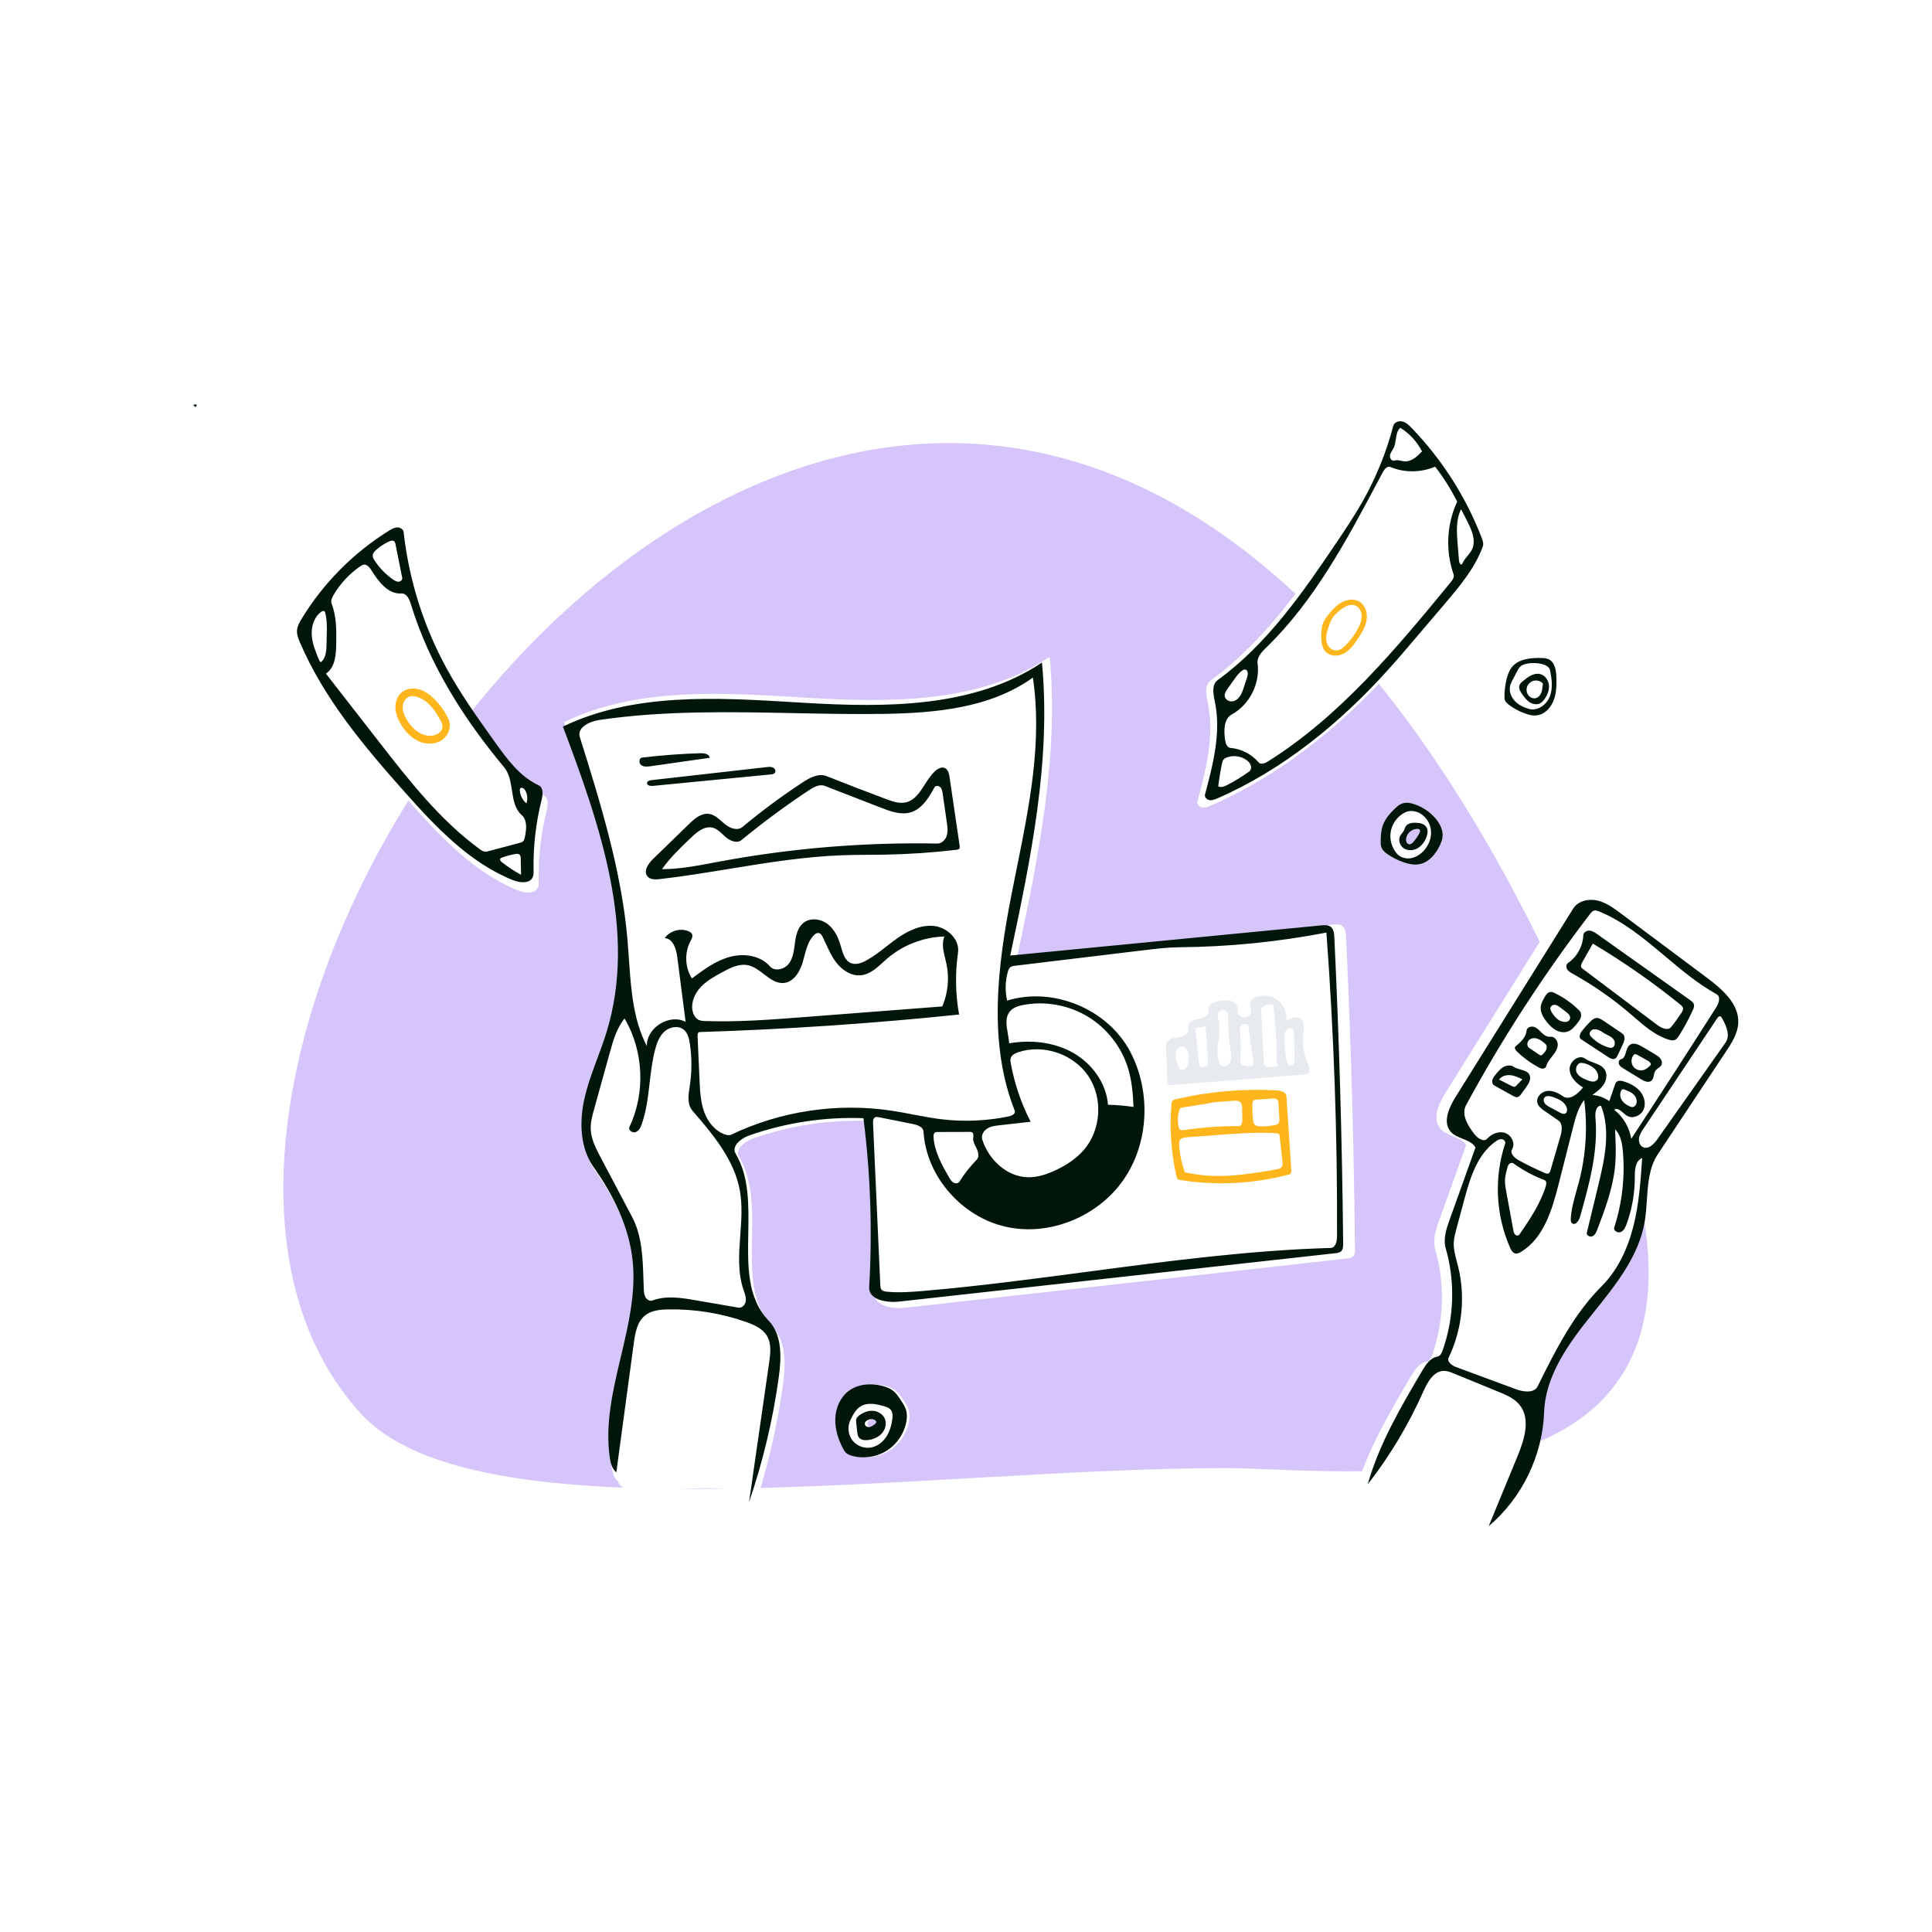<svg width="100" height="100" viewBox="0 0 100 100" fill="none" xmlns="http://www.w3.org/2000/svg">
<rect width="100" height="100" fill="white"/>
<path fill-rule="evenodd" clip-rule="evenodd" d="M18.701 73.192C24.738 79.762 48.079 75.988 63.448 75.988C70.079 75.988 92.329 79.311 83.141 56.489C53.014 -18.34 -0.424 52.373 18.701 73.192Z" fill="#D6C5FB"/>
<path fill-rule="evenodd" clip-rule="evenodd" d="M45.408 73.72C45.438 73.698 45.468 73.673 45.481 73.639C45.522 73.527 45.361 73.453 45.243 73.456C45.071 73.46 44.85 73.576 44.903 73.74C44.933 73.834 45.05 73.878 45.148 73.861C45.246 73.843 45.329 73.781 45.408 73.72H45.408ZM45.92 71.769C46.05 71.81 46.178 71.86 46.291 71.936C46.504 72.078 46.648 72.299 46.787 72.514C46.886 72.668 46.987 72.825 47.037 73.001C47.09 73.192 47.081 73.396 47.045 73.592C46.933 74.2 46.557 74.755 46.035 75.085C45.512 75.416 44.85 75.517 44.252 75.357C44.136 75.326 44.019 75.284 43.929 75.204C43.854 75.136 43.803 75.046 43.757 74.956C43.514 74.484 43.35 73.96 43.368 73.429C43.387 72.898 43.605 72.362 44.018 72.028C44.537 71.61 45.284 71.57 45.92 71.769" fill="white"/>
<path fill-rule="evenodd" clip-rule="evenodd" d="M73.359 42.904C73.075 42.9 72.808 43.139 72.779 43.423C72.768 43.538 72.817 43.682 72.932 43.699C73.019 43.711 73.094 43.644 73.153 43.579C73.275 43.441 73.381 43.288 73.466 43.124C73.494 43.069 73.519 42.998 73.482 42.949C73.455 42.913 73.405 42.904 73.359 42.904ZM73.236 41.633C73.641 41.774 74.007 42.022 74.289 42.345C74.53 42.623 74.715 42.984 74.664 43.348C74.645 43.482 74.596 43.61 74.539 43.733C74.326 44.198 73.959 44.644 73.455 44.734C73.191 44.782 72.918 44.725 72.664 44.639C72.37 44.538 72.089 44.398 71.833 44.223C71.697 44.13 71.562 44.019 71.502 43.865C71.461 43.76 71.46 43.643 71.462 43.529C71.465 43.249 71.484 42.963 71.582 42.7C71.706 42.367 71.948 42.092 72.205 41.847C72.309 41.748 72.418 41.651 72.551 41.598C72.768 41.511 73.016 41.556 73.236 41.633Z" fill="white"/>
<path fill-rule="evenodd" clip-rule="evenodd" d="M73.36 21.372C75.034 23.098 76.355 25.162 77.22 27.402C77.279 27.556 77.337 27.727 77.28 27.882C76.844 29.074 76.002 30.068 75.176 31.035C74.649 31.653 74.121 32.27 73.594 32.888C73.09 33.478 72.586 34.068 72.066 34.642C69.415 37.569 66.282 40.129 62.655 41.703C62.518 41.763 62.371 41.822 62.224 41.798C62.076 41.774 61.938 41.632 61.977 41.488C62.425 39.818 62.877 38.072 62.517 36.38C62.43 35.972 62.333 35.459 62.672 35.213C65.411 33.226 67.384 30.385 69.274 27.582C69.75 26.878 70.224 26.171 70.644 25.433C71.391 24.122 71.966 22.714 72.351 21.256C72.404 21.056 72.657 20.966 72.858 21.018C73.059 21.071 73.216 21.223 73.36 21.372" fill="white"/>
<path fill-rule="evenodd" clip-rule="evenodd" d="M21.159 28.078C21.431 30.538 22.189 32.944 23.375 35.116C24.11 36.461 25.003 37.712 25.895 38.958C26.515 39.826 27.178 40.73 28.145 41.178C28.403 41.298 28.367 41.669 28.298 41.944C27.999 43.133 27.86 44.361 27.885 45.587C27.887 45.702 27.89 45.822 27.845 45.929C27.69 46.29 27.161 46.23 26.797 46.082C24.544 45.167 22.813 43.328 21.197 41.51C19.099 39.151 17.032 36.687 15.792 33.783C15.708 33.586 15.626 33.378 15.64 33.164C15.654 32.945 15.767 32.747 15.88 32.56C17.004 30.714 18.567 29.138 20.404 28C20.533 27.919 20.671 27.839 20.823 27.834C20.976 27.828 21.142 27.927 21.159 28.078Z" fill="white"/>
<path fill-rule="evenodd" clip-rule="evenodd" d="M73.031 71.237C73.226 70.908 73.466 70.545 73.843 70.483C73.992 70.458 74.07 70.297 74.121 70.155C74.744 68.407 74.804 66.463 74.29 64.68C74.143 64.171 74.324 63.632 74.503 63.133C74.964 61.846 75.425 60.559 75.887 59.273C75.622 58.816 74.925 58.829 74.569 58.44C74.109 57.939 74.456 57.143 74.816 56.567C76.918 53.2 79.02 49.833 81.123 46.466C81.38 46.053 81.946 45.924 82.419 46.034C82.893 46.144 83.298 46.442 83.688 46.733C85.221 47.878 86.754 49.024 88.288 50.169C89.111 50.784 90.019 51.569 89.972 52.595C89.945 53.163 89.621 53.667 89.306 54.141C88.091 55.972 86.876 57.803 85.661 59.635C84.976 60.666 85.165 62.021 84.958 63.242C84.631 65.171 83.308 66.755 82.084 68.28C80.859 69.806 79.633 71.509 79.564 73.464C79.483 75.795 78.376 78.07 76.593 79.573C77.11 78.319 73.843 78.82 70.107 77.333C70.722 75.158 71.883 73.183 73.031 71.237Z" fill="white"/>
<path fill-rule="evenodd" clip-rule="evenodd" d="M32.001 76.692C31.768 76.501 31.694 76.18 31.653 75.881C31.177 72.421 33.221 69.006 32.857 65.532C32.669 63.742 31.847 62.072 30.811 60.603C30.097 59.588 30.057 58.229 30.323 57.015C30.59 55.802 31.128 54.667 31.491 53.478C33.104 48.194 31.141 42.548 29.2 37.376C33.068 35.506 37.581 35.868 41.866 36.122C46.151 36.375 50.759 36.393 54.33 34C54.82 39.177 53.74 44.359 52.667 49.446C58.113 48.915 63.558 48.385 69.004 47.854C69.16 47.839 69.331 47.827 69.46 47.916C69.634 48.034 69.66 48.276 69.67 48.486C69.925 53.869 70.079 59.258 70.133 64.647C70.134 64.782 70.13 64.933 70.035 65.029C69.954 65.111 69.83 65.128 69.715 65.141C62.086 65.991 54.457 66.841 46.827 67.691C46.168 67.765 45.228 67.593 45.266 66.927C45.439 63.958 45.338 60.972 44.966 58.021C42.939 57.944 40.898 58.254 38.983 58.927C38.548 59.08 38.026 59.491 38.26 59.889C39.81 62.524 37.886 66.484 39.992 68.695C40.715 69.455 40.665 70.651 40.522 71.694C40.214 73.928 39.692 76.133 38.964 78.267C39.316 75.811 32.216 78.009 32.001 76.692Z" fill="white"/>
<path fill-rule="evenodd" clip-rule="evenodd" d="M10.179 20.937C10.186 20.989 10.158 21.044 10.111 21.07C10.074 21.032 10.037 20.995 10 20.958C10.056 20.934 10.118 20.927 10.178 20.939L10.179 20.937Z" fill="#00160A"/>
<path fill-rule="evenodd" clip-rule="evenodd" d="M45.786 71.769C45.916 71.81 46.044 71.86 46.158 71.936C46.37 72.078 46.515 72.299 46.653 72.514C46.753 72.668 46.854 72.825 46.903 73.001C46.957 73.192 46.947 73.396 46.911 73.592C46.799 74.2 46.424 74.755 45.901 75.085C45.379 75.416 44.716 75.517 44.119 75.357C44.002 75.326 43.885 75.284 43.796 75.204C43.721 75.136 43.67 75.046 43.624 74.956C43.38 74.484 43.216 73.96 43.235 73.429C43.254 72.898 43.472 72.362 43.885 72.028C44.403 71.61 45.151 71.57 45.786 71.769M45.058 74.928C45.383 74.879 45.669 74.667 45.855 74.396C46.042 74.126 46.138 73.801 46.184 73.476C46.21 73.29 46.213 73.077 46.082 72.943C46.003 72.862 45.891 72.826 45.783 72.794C45.379 72.673 44.918 72.571 44.556 72.787C44.292 72.945 44.145 73.237 44.012 73.514C43.856 73.838 43.895 74.247 44.108 74.536C44.322 74.825 44.702 74.982 45.058 74.928V74.928Z" fill="#00160A"/>
<path fill-rule="evenodd" clip-rule="evenodd" d="M60.632 57.172C60.638 57.103 60.646 57.029 60.691 56.977C60.736 56.926 60.806 56.908 60.872 56.892C62.57 56.497 64.324 56.342 66.065 56.434C66.286 56.446 66.572 56.521 66.586 56.743C66.67 58.013 66.754 59.283 66.838 60.553C66.843 60.617 66.845 60.689 66.804 60.738C66.77 60.779 66.716 60.794 66.665 60.807C64.855 61.279 62.946 61.373 61.098 61.079C61.051 61.071 61.001 61.062 60.964 61.031C60.919 60.994 60.903 60.933 60.891 60.876C60.618 59.664 60.531 58.41 60.632 57.172ZM61.032 59.279C61.066 59.758 61.166 60.233 61.33 60.685C61.494 60.709 61.656 60.743 61.819 60.77C63.223 61.008 64.659 60.769 66.064 60.53C66.163 60.513 66.272 60.49 66.334 60.41C66.397 60.328 66.388 60.214 66.377 60.111C66.329 59.674 66.28 59.236 66.232 58.799C66.228 58.763 66.223 58.725 66.199 58.699C66.17 58.667 66.123 58.662 66.08 58.659C65.082 58.594 64.081 58.668 63.084 58.742C62.532 58.784 61.981 58.825 61.43 58.866C61.3 58.876 61.153 58.895 61.079 59.001C61.024 59.08 61.026 59.183 61.032 59.279ZM61.048 57.448C60.961 57.728 60.945 58.03 61.003 58.317C61.013 58.368 61.028 58.423 61.067 58.458C61.125 58.51 61.214 58.502 61.291 58.49C62.23 58.353 63.179 58.284 64.128 58.286C64.262 58.286 64.303 58.106 64.302 57.972C64.3 57.776 64.297 57.58 64.295 57.383C64.294 57.27 64.288 57.145 64.211 57.062C64.117 56.963 63.961 56.966 63.825 56.976C63.511 57 63.196 57.024 62.882 57.048C62.731 57.06 62.333 57.162 62.149 57.174C61.83 57.225 61.511 57.276 61.191 57.327C61.157 57.332 61.121 57.339 61.095 57.361C61.07 57.383 61.058 57.416 61.048 57.448ZM65.258 58.301C65.508 58.305 65.757 58.28 66.001 58.227C66.059 58.215 66.121 58.199 66.162 58.156C66.223 58.094 66.222 57.996 66.218 57.909C66.205 57.656 66.192 57.403 66.179 57.15C66.174 57.06 66.164 56.958 66.094 56.901C66.032 56.852 65.944 56.855 65.865 56.86C65.587 56.879 65.31 56.898 65.032 56.917C64.989 56.92 64.942 56.924 64.906 56.948C64.838 56.992 64.828 57.085 64.826 57.166C64.82 57.434 64.831 57.702 64.859 57.969C64.867 58.046 64.879 58.128 64.926 58.189C65.001 58.284 65.137 58.3 65.258 58.301Z" fill="#FFB61D"/>
<path fill-rule="evenodd" clip-rule="evenodd" d="M64.977 51.621C65.348 51.461 65.803 51.514 66.127 51.757C66.45 52 66.629 52.422 66.579 52.822C66.806 52.7 67.094 52.579 67.306 52.726C67.546 52.893 67.491 53.252 67.455 53.541C67.392 54.047 67.474 54.57 67.687 55.032C67.776 55.224 67.852 55.514 67.656 55.591C67.623 55.604 67.587 55.607 67.551 55.61C65.254 55.795 62.956 55.98 60.659 56.165C60.596 56.17 60.526 56.173 60.478 56.131C60.429 56.089 60.423 56.017 60.421 55.952C60.399 55.412 60.377 54.872 60.355 54.331C60.349 54.186 60.346 54.03 60.428 53.91C60.563 53.712 60.847 53.713 61.084 53.675C61.321 53.637 61.597 53.437 61.506 53.215C61.404 52.967 61.751 52.786 62.015 52.746C62.28 52.706 62.631 52.548 62.551 52.293C62.463 52.014 62.847 51.841 63.137 51.802C63.341 51.775 63.555 51.749 63.749 51.819C63.943 51.889 64.107 52.089 64.063 52.29C64.013 52.521 64.294 52.736 64.516 52.655C64.738 52.573 64.828 52.27 64.715 52.062C64.624 51.893 64.8 51.698 64.977 51.621ZM66.164 55.182C66.078 55.023 66.077 54.833 66.076 54.652C66.073 53.802 66.02 52.953 65.92 52.109C65.915 52.066 65.907 52.019 65.872 51.993C65.842 51.972 65.801 51.974 65.765 51.978C65.585 51.995 65.373 52.034 65.302 52.2C65.271 52.271 65.275 52.351 65.279 52.428C65.325 53.279 65.37 54.131 65.415 54.983C65.42 55.062 65.43 55.153 65.496 55.198C65.532 55.222 65.577 55.226 65.621 55.229C65.803 55.239 65.986 55.223 66.164 55.182ZM63.074 53.873C63.051 54.014 63.02 54.155 63.012 54.299C62.998 54.538 63.048 54.776 63.099 55.011C63.131 55.162 63.325 55.236 63.468 55.178C63.61 55.12 63.697 54.968 63.72 54.816C63.744 54.663 63.716 54.509 63.692 54.357C63.597 53.76 63.556 53.154 63.569 52.549C63.572 52.396 63.423 52.258 63.271 52.273C63.119 52.288 62.999 52.453 63.033 52.602C63.126 53.018 63.14 53.452 63.074 53.873ZM64.585 53.057C64.495 52.939 64.29 53.002 64.22 53.132C64.15 53.262 64.171 53.419 64.189 53.566C64.234 53.949 64.238 54.337 64.201 54.72C64.191 54.833 64.179 54.957 64.241 55.052C64.337 55.198 64.548 55.197 64.722 55.179C64.776 55.173 64.839 55.163 64.866 55.115C64.885 55.082 64.881 55.041 64.876 55.003C64.796 54.408 64.716 53.813 64.635 53.218C64.628 53.161 64.619 53.102 64.585 53.057ZM66.574 53.312C66.507 53.404 66.493 53.524 66.487 53.638C66.467 54.029 66.519 54.419 66.57 54.807C66.591 54.96 66.66 55.157 66.814 55.146C66.97 55.136 67.011 54.927 67.007 54.771C66.998 54.357 66.988 53.944 66.978 53.53C66.976 53.421 66.964 53.295 66.874 53.234C66.779 53.171 66.642 53.221 66.574 53.312ZM61.865 53.215C61.865 53.215 61.934 53.755 61.958 54.03C61.988 54.375 62.026 54.72 62.072 55.063C62.079 55.113 62.088 55.167 62.125 55.202C62.189 55.261 62.435 55.221 62.48 55.147C62.526 55.072 62.523 54.979 62.519 54.892C62.507 54.616 62.494 54.341 62.482 54.065C62.468 53.769 62.398 53.132 62.398 53.132M60.973 55.17C60.992 55.231 61.016 55.296 61.066 55.338C61.163 55.418 61.322 55.368 61.398 55.268C61.475 55.167 61.493 55.035 61.507 54.909C61.526 54.754 61.543 54.594 61.493 54.447C61.443 54.3 61.305 54.17 61.15 54.184C61.007 54.197 60.897 54.327 60.864 54.466C60.831 54.605 60.859 54.75 60.893 54.889C60.917 54.983 60.943 55.077 60.973 55.17Z" fill="#E7EAEE"/>
<path fill-rule="evenodd" clip-rule="evenodd" d="M70.285 33.062C70.1 33.34 69.899 33.622 69.612 33.794C69.325 33.966 68.929 33.999 68.671 33.786C68.386 33.551 68.369 33.127 68.391 32.759C68.4 32.617 68.411 32.474 68.452 32.338C68.522 32.102 68.676 31.9 68.837 31.713C69.032 31.486 69.248 31.268 69.518 31.14C69.788 31.013 70.124 30.99 70.378 31.149C70.681 31.339 70.793 31.743 70.736 32.096C70.678 32.45 70.484 32.764 70.285 33.062M69.696 33.356C69.93 33.107 70.131 32.827 70.291 32.525C70.397 32.326 70.486 32.111 70.482 31.886C70.478 31.661 70.359 31.426 70.151 31.342C69.879 31.234 69.58 31.408 69.353 31.592C69.191 31.724 69.034 31.868 68.93 32.049C68.865 32.163 68.822 32.289 68.78 32.414C68.7 32.65 68.619 32.896 68.649 33.144C68.68 33.391 68.857 33.64 69.105 33.666C69.335 33.689 69.538 33.524 69.696 33.356Z" fill="#FFB61D"/>
<path fill-rule="evenodd" clip-rule="evenodd" d="M22.507 36.208C22.797 36.503 23.037 36.847 23.212 37.221C23.389 37.598 23.211 38.081 22.865 38.312C22.519 38.542 22.051 38.539 21.672 38.369C21.292 38.2 20.994 37.883 20.774 37.53C20.609 37.264 20.48 36.966 20.467 36.653C20.453 36.34 20.568 36.01 20.816 35.818C21.066 35.624 21.419 35.596 21.721 35.69C22.024 35.783 22.284 35.983 22.507 36.208M21.373 36.029C21.122 36.003 20.898 36.234 20.855 36.483C20.812 36.732 20.907 36.985 21.03 37.206C21.296 37.685 21.771 38.11 22.319 38.084C22.6 38.07 22.909 37.875 22.904 37.593C22.901 37.472 22.841 37.359 22.781 37.253C22.622 36.972 22.45 36.693 22.22 36.465C21.99 36.237 21.695 36.062 21.373 36.029Z" fill="#FFB61D"/>
<path fill-rule="evenodd" clip-rule="evenodd" d="M44.476 73.26C44.678 73.107 44.929 73.008 45.182 73.024C45.435 73.04 45.685 73.186 45.791 73.416C45.905 73.663 45.834 73.97 45.657 74.177C45.48 74.383 45.213 74.497 44.943 74.535C44.76 74.561 44.54 74.537 44.44 74.381C44.391 74.306 44.38 74.213 44.37 74.124C44.353 73.965 44.335 73.805 44.318 73.645C44.31 73.577 44.303 73.507 44.325 73.442C44.35 73.366 44.413 73.309 44.476 73.26M45.275 73.72C45.304 73.698 45.335 73.673 45.348 73.639C45.389 73.527 45.228 73.453 45.109 73.456C44.937 73.46 44.717 73.576 44.769 73.74C44.8 73.834 44.917 73.878 45.015 73.861C45.113 73.843 45.196 73.781 45.275 73.72H45.275Z" fill="#00160A"/>
<path fill-rule="evenodd" clip-rule="evenodd" d="M73.065 22.151C74.638 23.779 75.879 25.725 76.692 27.838C76.748 27.983 76.802 28.144 76.748 28.29C76.338 29.415 75.547 30.352 74.772 31.264L73.285 33.011C72.812 33.567 72.338 34.124 71.849 34.666C69.359 37.426 66.416 39.84 63.008 41.325C62.879 41.38 62.741 41.436 62.603 41.414C62.464 41.392 62.335 41.257 62.371 41.122C62.792 39.547 63.216 37.9 62.878 36.305C62.797 35.92 62.706 35.435 63.024 35.204C65.598 33.33 67.451 30.65 69.227 28.008C69.674 27.343 70.119 26.677 70.514 25.98C71.216 24.744 71.756 23.416 72.117 22.042C72.167 21.853 72.405 21.768 72.594 21.817C72.782 21.867 72.93 22.01 73.065 22.151ZM71.965 24.172C71.805 24.106 71.658 24.285 71.576 24.438C71.49 24.6 71.403 24.763 71.316 24.926L71.312 24.934C69.683 27.994 68.028 31.102 65.546 33.512C65.311 33.74 65.049 34.015 65.092 34.339C65.231 35.378 64.676 36.475 63.757 36.979C63.34 37.208 63.345 37.799 63.406 38.271C63.431 38.46 63.502 38.697 63.692 38.713C64.249 38.76 64.783 39.034 65.146 39.459C65.26 39.593 65.477 39.509 65.626 39.415C69.383 37.054 72.269 33.566 75.087 30.139C75.184 30.02 75.287 29.872 75.237 29.727C74.81 28.512 74.879 27.132 75.423 25.965C75.102 25.326 74.719 24.718 74.282 24.152C73.554 24.468 72.698 24.476 71.965 24.172ZM63.056 40.701C63.204 40.778 63.383 40.705 63.531 40.627C63.921 40.424 64.296 40.193 64.653 39.937C64.748 39.869 64.776 39.734 64.743 39.623C64.709 39.512 64.626 39.422 64.533 39.352C64.244 39.133 63.841 39.075 63.502 39.205C63.439 39.228 63.377 39.26 63.334 39.311C63.284 39.371 63.265 39.451 63.249 39.528C63.167 39.916 63.103 40.307 63.056 40.701ZM73.604 23.363C73.349 22.864 72.955 22.437 72.479 22.142C72.313 22.288 72.281 22.51 72.248 22.736V22.736C72.225 22.891 72.203 23.049 72.136 23.185C72.114 23.229 72.088 23.272 72.061 23.314C72.011 23.395 71.961 23.475 71.945 23.568C71.92 23.709 72.04 23.886 72.175 23.839C72.286 23.801 72.401 23.826 72.518 23.85C72.579 23.863 72.641 23.876 72.702 23.88C73.06 23.903 73.357 23.623 73.604 23.363ZM75.627 26.355C75.353 26.898 75.397 27.541 75.446 28.147L75.517 29.017C75.525 29.113 75.577 29.242 75.67 29.216C75.727 29.055 75.836 28.923 75.945 28.791C76.041 28.675 76.137 28.558 76.198 28.423C76.407 27.964 76.176 27.435 75.947 26.986L75.627 26.355ZM63.388 36.011C63.399 36.181 63.576 36.309 63.746 36.304C63.917 36.299 64.07 36.188 64.17 36.05C64.27 35.912 64.324 35.747 64.378 35.585L64.553 35.05C64.602 34.9 64.606 34.672 64.449 34.655C64.393 34.648 64.339 34.678 64.293 34.711C64.118 34.835 63.991 35.014 63.867 35.189L63.529 35.666C63.456 35.77 63.379 35.884 63.388 36.011ZM23.109 34.583C21.922 32.41 21.165 30.005 20.893 27.544C20.876 27.393 20.709 27.295 20.557 27.3C20.405 27.306 20.267 27.386 20.137 27.466C18.301 28.605 16.737 30.181 15.614 32.027C15.5 32.214 15.388 32.412 15.373 32.63C15.359 32.844 15.441 33.052 15.525 33.25C16.765 36.154 18.832 38.617 20.931 40.977C22.547 42.794 24.277 44.634 26.53 45.549C26.895 45.697 27.424 45.757 27.578 45.395C27.623 45.29 27.621 45.172 27.618 45.057L27.618 45.053C27.593 43.828 27.733 42.599 28.031 41.41C28.1 41.135 28.136 40.764 27.879 40.645C26.911 40.197 26.248 39.293 25.628 38.425C24.737 37.178 23.843 35.928 23.109 34.583ZM25.203 44.078C25.07 44.114 24.937 44.03 24.825 43.948C22.774 42.446 21.185 40.412 19.623 38.405L16.867 34.864C17.333 34.568 17.392 33.924 17.402 33.373C17.415 32.656 17.425 31.918 17.166 31.25C17.108 31.101 17.183 30.936 17.263 30.799C17.607 30.208 18.085 29.696 18.649 29.311C18.704 29.273 18.762 29.236 18.827 29.227C19 29.203 19.133 29.371 19.225 29.519C19.59 30.104 20.091 30.766 20.779 30.718C21.041 30.699 21.186 31.008 21.263 31.259C22.213 34.383 23.997 37.2 26.089 39.707C26.361 40.033 26.429 40.472 26.497 40.908C26.572 41.394 26.647 41.874 27.002 42.187C27.305 42.454 27.249 42.932 27.167 43.328C27.151 43.409 27.131 43.496 27.069 43.551C27.023 43.592 26.962 43.609 26.902 43.625L25.203 44.078ZM20.341 29.994C19.965 29.731 19.64 29.395 19.389 29.011C19.335 28.927 19.283 28.834 19.292 28.735C19.302 28.628 19.383 28.542 19.464 28.47C19.662 28.292 19.887 28.143 20.128 28.029C20.216 27.988 20.33 27.954 20.404 28.018C20.447 28.056 20.46 28.117 20.472 28.173L20.819 29.911C20.84 30.014 20.732 30.107 20.627 30.109C20.523 30.112 20.427 30.054 20.341 29.994ZM16.902 33.356C16.895 33.683 16.87 34.049 16.625 34.266C16.573 34.272 16.539 34.216 16.519 34.168C16.343 33.75 16.164 33.322 16.136 32.87C16.108 32.417 16.26 31.927 16.63 31.664C16.68 31.629 16.753 31.599 16.797 31.642C16.815 31.659 16.823 31.684 16.829 31.708C16.93 32.077 16.922 32.467 16.913 32.849L16.902 33.356ZM26.886 44.23C26.945 44.278 26.952 44.365 26.953 44.442L26.971 45.282C26.626 45.091 26.296 44.874 25.984 44.633C25.925 44.588 25.86 44.514 25.896 44.448C25.914 44.416 25.951 44.4 25.986 44.388C26.209 44.305 26.44 44.243 26.674 44.203C26.747 44.191 26.829 44.183 26.886 44.23ZM26.906 40.92C26.903 40.882 26.903 40.84 26.925 40.81C26.985 40.729 27.114 40.802 27.169 40.886C27.3 41.09 27.329 41.355 27.244 41.582C27.051 41.417 26.927 41.173 26.906 40.92ZM78.249 34.539C78.593 34.107 79.219 34.044 79.772 34.058C79.901 34.061 80.033 34.067 80.151 34.121C80.478 34.27 80.547 34.697 80.558 35.056C80.568 35.382 80.566 35.713 80.487 36.03C80.407 36.347 80.243 36.652 79.981 36.847C79.863 36.934 79.726 36.998 79.581 37.022C79.357 37.06 79.128 37.002 78.915 36.923C78.632 36.818 78.363 36.673 78.119 36.494C78 36.407 77.877 36.292 77.873 36.145C77.864 35.804 77.902 35.462 77.986 35.132C78.04 34.921 78.114 34.71 78.249 34.539ZM79.14 36.694C79.581 36.821 80.051 36.48 80.218 36.052C80.385 35.625 80.323 35.145 80.231 34.695C80.196 34.523 80.011 34.426 79.841 34.38C79.578 34.308 79.298 34.299 79.031 34.352C78.898 34.379 78.762 34.425 78.669 34.523C78.618 34.577 78.583 34.643 78.548 34.708L78.29 35.196C78.245 35.282 78.199 35.369 78.172 35.462C78.092 35.742 78.198 36.052 78.393 36.268C78.588 36.483 78.861 36.614 79.14 36.694ZM73.236 41.633C73.641 41.774 74.007 42.022 74.289 42.345C74.531 42.623 74.715 42.984 74.664 43.348C74.645 43.482 74.596 43.61 74.54 43.733C74.326 44.198 73.959 44.644 73.455 44.734C73.191 44.782 72.918 44.725 72.664 44.639C72.37 44.538 72.09 44.398 71.833 44.223C71.697 44.13 71.562 44.019 71.502 43.865C71.461 43.76 71.46 43.643 71.462 43.529C71.466 43.249 71.484 42.963 71.582 42.7C71.706 42.367 71.948 42.092 72.205 41.846C72.309 41.748 72.418 41.651 72.551 41.598C72.768 41.511 73.016 41.556 73.236 41.633ZM73.65 44.08C73.942 43.791 74.112 43.372 74.066 42.963C74.02 42.555 73.743 42.171 73.356 42.032C73.195 41.974 73.017 41.957 72.853 42.003C72.764 42.028 72.68 42.069 72.603 42.119C72.27 42.331 72.036 42.692 71.979 43.083C71.922 43.473 72.044 43.886 72.302 44.184C72.468 44.374 72.739 44.456 72.99 44.425C73.24 44.393 73.47 44.258 73.65 44.08ZM36.731 39.224C36.718 39.031 36.46 38.98 36.267 38.986C35.254 39.016 34.241 39.092 33.234 39.214C33.069 39.234 33.056 39.5 33.188 39.601C33.321 39.702 33.506 39.683 33.671 39.66L36.731 39.224ZM33.491 40.527C33.5 40.427 33.624 40.392 33.723 40.38L39.694 39.704C39.802 39.692 39.917 39.681 40.014 39.73C40.111 39.778 40.174 39.911 40.11 39.999C40.064 40.064 39.974 40.078 39.894 40.085L33.788 40.678C33.66 40.69 33.48 40.654 33.491 40.527ZM46.876 41.532C46.542 41.606 46.199 41.485 45.879 41.365C44.843 40.978 43.811 40.58 42.783 40.172C42.368 40.007 41.913 40.254 41.54 40.499C40.461 41.208 39.421 41.979 38.428 42.806C38.173 43.018 37.781 42.869 37.524 42.659C37.469 42.615 37.416 42.568 37.362 42.52C37.162 42.343 36.959 42.164 36.7 42.127C36.302 42.07 35.951 42.372 35.663 42.653L33.802 44.46C33.551 44.703 33.288 45.092 33.511 45.361C33.658 45.538 33.928 45.529 34.156 45.502C35.35 45.364 36.538 45.17 37.726 44.976L37.726 44.976C39.688 44.655 41.65 44.335 43.635 44.266C44.075 44.251 44.515 44.248 44.956 44.245C45.231 44.244 45.507 44.242 45.782 44.237C47.026 44.215 48.267 44.132 49.502 43.986C49.562 43.979 49.63 43.967 49.661 43.915C49.684 43.876 49.678 43.827 49.672 43.782L49.149 40.224C49.122 40.043 49.076 39.834 48.911 39.756C48.744 39.677 48.547 39.779 48.41 39.903C48.196 40.096 48.03 40.354 47.867 40.607C47.6 41.024 47.339 41.431 46.876 41.532ZM38.383 43.479C39.499 42.561 40.664 41.701 41.87 40.903C42.118 40.739 42.419 40.571 42.696 40.679L45.62 41.815C46.108 42.005 46.642 42.197 47.143 42.045C47.726 41.868 48.074 41.289 48.367 40.755C48.425 40.652 48.59 40.663 48.673 40.749C48.755 40.834 48.776 40.959 48.792 41.077L49.007 42.561C49.039 42.788 49.072 43.025 49.006 43.245C48.94 43.466 48.747 43.666 48.516 43.662C44.752 43.589 40.98 43.9 37.278 44.587C37.163 44.608 37.049 44.63 36.934 44.652L36.934 44.652C36.049 44.819 35.162 44.986 34.263 44.989C34.697 44.374 35.247 43.852 35.793 43.335C36.093 43.05 36.468 42.744 36.87 42.837C37.088 42.887 37.254 43.043 37.42 43.199C37.474 43.248 37.527 43.298 37.581 43.344C37.806 43.534 38.155 43.666 38.383 43.479ZM86.679 53.831C86.579 53.868 86.468 53.843 86.366 53.811C85.678 53.595 85.119 53.111 84.569 52.635L84.568 52.634C84.494 52.57 84.42 52.506 84.346 52.443C83.436 51.666 82.448 50.981 81.402 50.4C81.295 50.341 81.184 50.278 81.119 50.176C81.053 50.073 81.055 49.916 81.156 49.848C81.625 49.527 81.929 48.978 81.952 48.41C81.957 48.259 82.128 48.158 82.279 48.17C82.43 48.182 82.562 48.273 82.685 48.361L87.465 51.754C87.558 51.82 87.659 51.896 87.681 52.008C87.7 52.099 87.662 52.192 87.623 52.277C87.417 52.731 87.18 53.172 86.914 53.595C86.854 53.691 86.785 53.792 86.679 53.831ZM81.897 49.806C81.841 49.905 81.792 50.048 81.883 50.117L85.784 53.054C85.998 53.215 86.329 53.365 86.498 53.158C86.691 52.919 86.871 52.67 87.038 52.412C87.084 52.341 87.13 52.261 87.114 52.178C87.099 52.103 87.035 52.048 86.976 52C85.544 50.84 84.028 49.782 82.444 48.84L81.897 49.806ZM79.956 51.602C80.019 51.494 80.095 51.376 80.217 51.349C80.311 51.329 80.406 51.369 80.492 51.411C80.962 51.639 81.392 51.948 81.758 52.32C81.846 52.41 81.857 52.554 81.818 52.674C81.778 52.793 81.698 52.893 81.618 52.991C81.491 53.148 81.356 53.311 81.168 53.385C80.965 53.465 80.73 53.427 80.538 53.324C80.346 53.22 80.192 53.059 80.056 52.888C79.879 52.666 79.72 52.399 79.748 52.116C79.766 51.93 79.862 51.763 79.956 51.602ZM80.777 52.847C81.073 52.962 81.261 52.871 81.269 52.677C81.274 52.555 81.168 52.461 81.07 52.386L80.777 52.161C80.68 52.086 80.573 52.008 80.451 52.009C80.329 52.01 80.204 52.136 80.254 52.247C80.246 52.301 80.482 52.732 80.777 52.847ZM79.611 55.232C79.683 55.272 79.76 55.31 79.842 55.312C79.924 55.313 80.013 55.267 80.033 55.187C80.08 55.001 80.204 54.846 80.325 54.694L80.365 54.644C80.497 54.477 80.625 54.286 80.629 54.073C80.632 53.859 80.455 53.631 80.243 53.66C80.076 53.683 79.921 53.574 79.8 53.457L79.775 53.433L79.742 53.4C79.641 53.299 79.538 53.196 79.403 53.152C79.243 53.1 79.025 53.183 79.012 53.351C78.986 53.689 78.705 53.944 78.444 54.161C78.366 54.226 78.437 54.35 78.51 54.421C78.838 54.739 79.21 55.012 79.611 55.232ZM79.663 54.587L79.15 54.24C79.019 54.151 79.029 53.935 79.146 53.829C79.262 53.722 79.443 53.714 79.592 53.767C79.74 53.821 79.864 53.925 79.984 54.027C80.063 54.095 80.074 54.218 80.038 54.316C80.001 54.414 79.928 54.493 79.856 54.568C79.831 54.594 79.803 54.621 79.768 54.626C79.73 54.631 79.695 54.609 79.663 54.587ZM83.736 54.61L83.988 54.076C84.064 53.913 84.139 53.711 84.035 53.563C83.999 53.512 83.946 53.475 83.894 53.44L82.98 52.825C82.881 52.758 82.775 52.689 82.656 52.691C82.515 52.693 82.397 52.794 82.297 52.893C82.147 53.041 82.007 53.2 81.878 53.367C81.78 53.493 81.699 53.702 81.833 53.791L83.232 54.708C83.342 54.781 83.482 54.855 83.598 54.792C83.666 54.755 83.703 54.68 83.736 54.61ZM83.427 54.232C83.368 54.246 83.306 54.231 83.249 54.214C82.896 54.107 82.573 53.903 82.324 53.631C82.242 53.54 82.288 53.38 82.393 53.316C82.498 53.253 82.635 53.267 82.748 53.315C82.821 53.345 82.888 53.388 82.954 53.431C82.991 53.454 83.028 53.478 83.066 53.499C83.106 53.522 83.148 53.544 83.191 53.565C83.311 53.625 83.431 53.685 83.513 53.79C83.624 53.931 83.601 54.192 83.427 54.232ZM83.899 54.829C84.06 54.79 84.109 54.626 84.16 54.455C84.203 54.314 84.246 54.168 84.356 54.086C84.543 53.944 84.81 54.062 85.012 54.183L85.657 54.566C85.759 54.627 85.865 54.691 85.938 54.785C86.012 54.879 86.048 55.012 85.996 55.12C85.962 55.192 85.897 55.239 85.832 55.287C85.778 55.327 85.724 55.366 85.686 55.42C85.638 55.489 85.62 55.575 85.602 55.66C85.58 55.766 85.558 55.871 85.476 55.938C85.328 56.06 85.107 55.963 84.943 55.862L84.036 55.308C83.944 55.252 83.848 55.19 83.803 55.093C83.758 54.995 83.794 54.853 83.899 54.829ZM85.089 55.379C85.219 55.335 85.323 55.239 85.423 55.145C85.496 55.077 85.399 54.965 85.312 54.916L84.756 54.603C84.698 54.57 84.617 54.54 84.572 54.59C84.427 54.748 84.406 55.005 84.524 55.185C84.641 55.364 84.886 55.449 85.089 55.379ZM78.708 55.36C78.584 55.325 78.457 55.289 78.355 55.22C78.198 55.112 77.978 55.138 77.812 55.233C77.646 55.328 77.523 55.481 77.403 55.63C77.337 55.713 77.269 55.799 77.243 55.902C77.218 56.005 77.248 56.13 77.341 56.181L78.311 56.722C78.384 56.763 78.466 56.805 78.548 56.787C78.63 56.769 78.686 56.696 78.735 56.629L78.985 56.285C79.124 56.094 79.269 55.851 79.167 55.637C79.086 55.466 78.9 55.414 78.708 55.36ZM78.401 56.249C78.351 56.263 78.298 56.238 78.252 56.214L77.591 55.878C77.718 55.698 77.96 55.629 78.179 55.651C78.398 55.673 78.601 55.77 78.799 55.866L78.496 56.181C78.468 56.21 78.439 56.239 78.401 56.249ZM73.825 42.805C73.927 42.961 73.895 43.169 73.827 43.343C73.737 43.572 73.586 43.784 73.373 43.906C73.159 44.028 72.879 44.045 72.671 43.915C72.463 43.784 72.358 43.492 72.47 43.273C72.496 43.223 72.531 43.178 72.566 43.133L72.566 43.133C72.6 43.09 72.633 43.047 72.659 42.999C72.675 42.967 72.689 42.934 72.701 42.9C72.72 42.852 72.739 42.804 72.769 42.761C72.875 42.611 73.083 42.582 73.267 42.585C73.475 42.588 73.71 42.631 73.825 42.805ZM73.36 42.904C73.075 42.9 72.808 43.139 72.779 43.423C72.768 43.538 72.817 43.682 72.932 43.699C73.019 43.711 73.095 43.644 73.153 43.579C73.275 43.441 73.381 43.288 73.466 43.124C73.495 43.069 73.52 42.998 73.482 42.949C73.455 42.913 73.405 42.904 73.36 42.904ZM80.173 35.474C80.151 35.213 79.977 34.957 79.723 34.891C79.401 34.808 79.089 35.035 78.833 35.248C78.758 35.311 78.679 35.378 78.647 35.471C78.592 35.629 78.69 35.795 78.787 35.932C78.897 36.088 79.014 36.245 79.175 36.348C79.336 36.451 79.551 36.491 79.72 36.401C79.806 36.356 79.873 36.281 79.931 36.203C80.087 35.993 80.195 35.735 80.173 35.474ZM79.459 36.143C79.35 36.159 79.237 36.115 79.156 36.039C79.036 35.926 78.988 35.744 79.03 35.584C79.074 35.416 79.216 35.277 79.385 35.235C79.554 35.194 79.743 35.251 79.861 35.38C79.856 35.415 79.853 35.45 79.849 35.486C79.837 35.606 79.824 35.726 79.782 35.839C79.729 35.984 79.613 36.12 79.459 36.143ZM70.792 76.831C71.385 74.731 72.506 72.825 73.616 70.945C73.803 70.627 74.035 70.278 74.4 70.217C74.543 70.194 74.619 70.038 74.668 69.901C75.269 68.213 75.327 66.336 74.831 64.615C74.689 64.123 74.864 63.602 75.036 63.121L76.372 59.394C76.233 59.153 75.971 59.048 75.704 58.941C75.482 58.851 75.257 58.761 75.1 58.59C74.656 58.106 74.991 57.338 75.338 56.781L81.428 47.029C81.677 46.63 82.222 46.505 82.68 46.611C83.137 46.718 83.528 47.005 83.904 47.286L88.346 50.604C89.14 51.197 90.017 51.956 89.972 52.946C89.946 53.495 89.633 53.982 89.329 54.439L85.809 59.743C85.354 60.429 85.299 61.263 85.243 62.101C85.218 62.48 85.193 62.859 85.131 63.226C84.827 65.017 83.635 66.5 82.492 67.921L82.356 68.091C81.173 69.564 79.99 71.208 79.923 73.096C79.844 75.346 78.775 77.543 77.054 78.995L78.552 75.361C78.908 74.497 79.238 73.422 78.642 72.702C78.372 72.377 77.965 72.204 77.573 72.044L75.247 71.09C75.087 71.024 74.921 70.957 74.748 70.956C74.208 70.953 73.886 71.538 73.667 72.032C72.909 73.741 71.941 75.357 70.792 76.831ZM78.44 71.897C78.839 72.044 79.401 72.134 79.59 71.753C80.504 69.909 81.444 68.03 82.9 66.575C83.739 65.737 84.254 64.618 84.545 63.468C84.836 62.318 84.918 61.126 84.999 59.943C84.646 60.072 84.615 60.548 84.617 60.924C84.62 61.753 84.475 62.582 84.191 63.361C84.132 63.524 84.052 63.7 83.892 63.769C83.733 63.838 83.499 63.7 83.552 63.535C83.963 62.268 84.116 60.918 83.999 59.592C83.963 59.181 83.887 58.741 83.594 58.449C83.626 59.099 83.658 59.751 83.592 60.398C83.478 61.517 83.077 62.584 82.679 63.636C82.627 63.773 82.565 63.921 82.434 63.986C82.303 64.05 82.099 63.948 82.133 63.806L82.729 61.344C83.056 59.991 83.378 58.535 82.871 57.237C82.616 57.22 82.556 57.585 82.579 57.84C82.735 59.586 82.252 61.319 81.775 63.005C81.719 63.202 81.521 63.448 81.368 63.312C81.302 63.254 81.299 63.153 81.304 63.065C81.334 62.569 81.47 62.089 81.606 61.61L81.606 61.609C81.648 61.46 81.69 61.312 81.729 61.163C82.088 59.788 82.18 58.343 81.997 56.934C81.683 57.337 81.549 57.848 81.423 58.344L80.676 61.286C80.338 62.617 79.906 64.079 78.734 64.793C78.641 64.85 78.533 64.903 78.427 64.878C78.294 64.847 78.219 64.71 78.164 64.586C77.416 62.901 77.323 60.936 77.908 59.189C77.943 59.083 77.835 58.972 77.724 58.963C77.612 58.954 77.508 59.015 77.416 59.08C76.457 59.756 76.09 60.983 75.784 62.116L75.379 63.624C75.32 63.844 75.26 64.066 75.248 64.294C75.229 64.64 75.319 64.979 75.409 65.316C75.43 65.394 75.451 65.472 75.47 65.549C75.86 67.116 75.684 68.817 74.981 70.27C74.877 70.484 75.151 70.679 75.374 70.761L78.44 71.897ZM79.956 57.509C79.796 57.399 79.624 57.273 79.575 57.085C79.499 56.797 79.773 56.508 80.069 56.469C80.364 56.43 80.653 56.573 80.898 56.743C81.243 56.982 81.679 56.617 81.937 56.286C81.589 56.078 81.257 55.755 81.243 55.349C81.229 54.944 81.722 54.557 82.05 54.796C82.178 54.889 82.332 54.945 82.484 55.001C82.712 55.085 82.937 55.168 83.062 55.368C83.204 55.595 83.154 55.902 83.009 56.128C82.864 56.354 82.641 56.516 82.423 56.672C82.736 56.703 83.04 56.815 83.299 56.993L83.581 56.172C83.603 56.108 83.626 56.041 83.676 55.996C83.773 55.909 83.924 55.936 84.047 55.975C84.372 56.078 84.69 56.239 84.904 56.504C85.119 56.769 85.208 57.154 85.058 57.459C84.909 57.765 84.486 57.929 84.2 57.744C84.14 57.706 84.081 57.655 84.021 57.604L84.021 57.603C83.861 57.467 83.702 57.33 83.548 57.44C84.018 57.806 84.341 58.356 84.432 58.946C85.913 56.69 87.378 54.423 88.827 52.147C88.966 51.929 89.077 51.587 88.852 51.462C87.889 50.928 87.039 50.213 86.19 49.499C85.119 48.599 84.051 47.701 82.766 47.174C82.684 47.141 82.595 47.108 82.51 47.131C82.421 47.154 82.358 47.232 82.302 47.306C79.908 50.429 77.76 53.741 75.884 57.201C75.622 57.683 75.972 58.259 76.307 58.693C76.475 58.911 76.798 59.14 76.981 58.935C77.211 58.678 77.588 58.53 77.914 58.645C78.24 58.761 78.443 59.184 78.266 59.481C78.138 59.696 78.389 59.934 78.608 60.055C79.046 60.295 79.496 60.514 79.954 60.712C80.018 60.739 80.092 60.766 80.154 60.735C80.214 60.706 80.238 60.635 80.256 60.572L80.764 58.823C80.848 58.535 80.904 58.162 80.657 57.992L79.956 57.509ZM89.048 52.607C88.981 52.583 88.919 52.651 88.879 52.71L85.074 58.407C84.971 58.56 84.866 58.72 84.837 58.901C84.807 59.083 84.874 59.295 85.039 59.376C85.313 59.51 85.6 59.228 85.776 58.979L89.312 53.967C89.574 53.595 89.352 53.087 89.127 52.691C89.108 52.656 89.085 52.619 89.048 52.607ZM78.333 60.214C78.266 60.165 78.166 60.194 78.11 60.255C78.054 60.316 78.031 60.4 78.01 60.48C77.958 60.677 77.906 60.876 77.898 61.08C77.89 61.284 77.927 61.486 77.964 61.687L78.329 63.668C78.344 63.751 78.362 63.839 78.421 63.9C78.48 63.96 78.594 63.974 78.642 63.904C79.181 63.115 79.728 62.311 80.01 61.398C80.046 61.284 80.056 61.125 79.945 61.083C79.372 60.867 78.828 60.574 78.333 60.214ZM82.542 55.326C82.359 55.152 82.118 55.041 81.867 55.015C81.638 54.992 81.506 55.313 81.61 55.518C81.715 55.723 81.945 55.825 82.159 55.91C82.31 55.971 82.492 56.028 82.624 55.932C82.813 55.795 82.711 55.487 82.542 55.326ZM81.039 57.621C81.114 57.569 81.124 57.46 81.103 57.371C81.024 57.036 80.656 56.865 80.326 56.766C80.199 56.728 80.04 56.702 79.95 56.8C79.875 56.882 79.891 57.018 79.956 57.108C80.02 57.199 80.122 57.255 80.22 57.307L80.73 57.582C80.826 57.634 80.95 57.685 81.039 57.621ZM83.94 56.413C83.832 56.557 83.844 56.768 83.934 56.924C84.024 57.08 84.18 57.189 84.344 57.263C84.401 57.288 84.463 57.31 84.523 57.298C84.575 57.288 84.62 57.253 84.652 57.21C84.77 57.053 84.713 56.816 84.578 56.673C84.443 56.53 84.251 56.458 84.066 56.391C84.034 56.38 83.997 56.368 83.968 56.386C83.957 56.392 83.948 56.403 83.94 56.413ZM32.806 69.515C32.877 68.993 32.976 68.419 33.386 68.089C33.712 67.825 34.161 67.783 34.581 67.775C35.956 67.749 37.335 67.972 38.632 68.431C39.042 68.576 39.471 68.767 39.695 69.14C39.938 69.544 39.879 70.053 39.812 70.519L38.77 77.753C39.488 75.658 40.004 73.493 40.307 71.3C40.449 70.276 40.498 69.102 39.784 68.356C38.669 67.191 38.699 65.531 38.73 63.843C38.757 62.387 38.784 60.909 38.076 59.711C37.844 59.32 38.36 58.917 38.788 58.767C40.678 58.105 42.692 57.802 44.692 57.877C45.059 60.774 45.158 63.705 44.988 66.62C44.95 67.274 45.877 67.443 46.528 67.371L69.11 64.867C69.223 64.854 69.345 64.837 69.425 64.757C69.519 64.662 69.523 64.514 69.522 64.382C69.469 59.091 69.317 53.801 69.065 48.516C69.056 48.31 69.029 48.073 68.859 47.957C68.731 47.87 68.562 47.881 68.408 47.896L52.29 49.459C53.349 44.465 54.414 39.377 53.931 34.295C50.407 36.644 45.861 36.627 41.633 36.378C41.458 36.367 41.282 36.357 41.105 36.346C37.037 36.103 32.794 35.85 29.137 37.609C31.052 42.687 32.989 48.229 31.397 53.417C31.256 53.876 31.088 54.327 30.921 54.778C30.663 55.472 30.405 56.167 30.245 56.89C29.982 58.081 30.022 59.415 30.727 60.411C31.748 61.853 32.559 63.493 32.745 65.251C32.92 66.918 32.528 68.572 32.136 70.224C31.726 71.95 31.317 73.674 31.557 75.41C31.598 75.704 31.671 76.019 31.901 76.207L32.806 69.515ZM34.404 48.559C34.831 48.574 35.001 49.11 35.055 49.534L35.487 52.89C34.643 52.452 33.456 53.195 33.48 54.146C32.769 52.773 32.66 51.199 32.554 49.642C32.53 49.303 32.507 48.965 32.478 48.629C32.164 45.046 31.084 41.58 30.01 38.146C29.857 37.656 30.518 37.339 31.026 37.264C34.356 36.776 37.727 36.844 41.1 36.911C42.628 36.942 44.157 36.972 45.683 36.951C48.394 36.913 51.262 36.657 53.461 35.071C53.955 38.366 53.284 41.69 52.62 44.973C52.531 45.417 52.441 45.86 52.355 46.302C51.629 50.014 51.134 53.971 52.523 57.49C52.582 57.638 52.382 57.75 52.226 57.782C51.084 58.02 49.903 58.072 48.744 57.934C48.247 57.874 47.755 57.78 47.263 57.687C46.892 57.616 46.522 57.545 46.149 57.489C43.342 57.068 40.412 57.505 37.85 58.728C37.748 58.777 37.625 58.754 37.518 58.716C36.999 58.537 36.629 58.057 36.444 57.54C36.26 57.023 36.233 56.465 36.209 55.917L36.105 53.617C36.102 53.534 36.123 53.422 36.206 53.419C40.694 53.279 45.176 52.976 49.642 52.512C49.453 51.456 49.434 50.369 49.587 49.306C49.683 48.636 49.052 48.024 48.38 47.934C47.709 47.844 47.044 48.149 46.487 48.534C46.278 48.678 46.078 48.834 45.878 48.99C45.543 49.252 45.208 49.513 44.836 49.716C44.592 49.848 44.298 49.955 44.042 49.848C43.729 49.717 43.624 49.344 43.53 49.011C43.524 48.99 43.518 48.97 43.512 48.949C43.39 48.52 43.188 48.094 42.833 47.824C42.478 47.555 41.943 47.487 41.592 47.763C41.293 47.999 41.198 48.407 41.148 48.784C41.143 48.818 41.139 48.852 41.135 48.886C41.09 49.233 41.044 49.592 40.837 49.87C40.609 50.176 40.102 50.307 39.852 50.019C39.359 49.45 38.492 49.33 37.766 49.53C37.039 49.73 36.417 50.192 35.814 50.644C35.451 50.075 35.421 49.308 35.739 48.712L35.744 48.702C35.804 48.59 35.872 48.462 35.819 48.348C35.787 48.278 35.715 48.234 35.643 48.203C35.215 48.02 34.669 48.177 34.404 48.559ZM47.253 58.179C47.492 58.226 47.786 58.333 47.801 58.576C47.942 60.897 49.786 62.983 52.054 63.496C54.322 64.01 56.835 62.971 58.157 61.059C59.479 59.146 59.583 56.489 58.498 54.432C57.336 52.227 54.51 51.055 52.128 51.791C52.017 51.304 52.03 50.789 52.163 50.308C52.188 50.218 52.221 50.125 52.293 50.066C52.364 50.009 52.459 49.996 52.549 49.986L59.26 49.177C59.85 49.106 60.441 49.035 61.036 49.03C63.591 49.009 66.144 48.754 68.654 48.27C69.044 53.505 69.227 58.756 69.204 64.006C69.202 64.255 69.126 64.586 68.878 64.593C64.654 64.716 60.464 65.272 56.272 65.828C53.455 66.201 50.638 66.575 47.81 66.817C47.179 66.871 46.545 66.919 45.915 66.859C45.801 66.848 45.672 66.824 45.61 66.728C45.572 66.67 45.568 66.597 45.565 66.528L45.188 58.131C45.184 58.022 45.19 57.892 45.284 57.837C45.346 57.801 45.424 57.814 45.495 57.828L47.253 58.179ZM35.698 56.234C35.631 56.671 35.556 57.161 35.842 57.491C36.908 58.722 38.015 60.037 38.298 61.64C38.43 62.389 38.373 63.16 38.317 63.927C38.246 64.894 38.175 65.855 38.483 66.762C38.491 66.786 38.499 66.809 38.507 66.833C38.564 66.995 38.621 67.16 38.603 67.328C38.582 67.522 38.414 67.717 38.222 67.684L35.994 67.299C35.256 67.172 34.477 67.048 33.776 67.312C33.641 67.363 33.484 67.273 33.412 67.148C33.339 67.023 33.33 66.872 33.323 66.728C33.316 66.553 33.31 66.377 33.304 66.201C33.268 65.092 33.232 63.962 32.718 62.99L31.08 59.889C30.839 59.431 30.591 58.953 30.575 58.436C30.563 58.09 30.657 57.751 30.749 57.418L31.566 54.474C31.738 53.855 31.92 53.215 32.328 52.718C33.317 54.397 33.415 56.569 32.58 58.33C32.503 58.493 32.739 58.661 32.907 58.596C33.075 58.531 33.161 58.347 33.22 58.177C33.457 57.495 33.541 56.776 33.624 56.056C33.692 55.473 33.759 54.89 33.909 54.325C34 53.979 34.132 53.625 34.399 53.387C34.667 53.149 35.102 53.067 35.383 53.29C35.597 53.461 35.666 53.753 35.707 54.024C35.815 54.738 35.814 55.469 35.706 56.184C35.703 56.201 35.701 56.218 35.698 56.234ZM39.542 50.424C39.871 50.675 40.192 50.921 40.586 50.876C41.087 50.818 41.399 50.302 41.545 49.819C41.577 49.714 41.605 49.605 41.633 49.497C41.735 49.11 41.837 48.721 42.102 48.429C42.179 48.345 42.29 48.266 42.4 48.299C42.489 48.326 42.54 48.416 42.581 48.499C42.64 48.617 42.695 48.736 42.751 48.856C42.906 49.194 43.062 49.532 43.289 49.825C43.595 50.222 44.072 50.535 44.571 50.48C45.017 50.431 45.366 50.115 45.706 49.807C45.776 49.744 45.845 49.682 45.914 49.621C46.733 48.916 47.799 48.503 48.879 48.473C48.733 48.837 48.831 49.234 48.926 49.624C48.949 49.718 48.972 49.812 48.991 49.904C49.144 50.633 49.066 51.408 48.773 52.093L41.558 52.649C39.874 52.778 38.185 52.908 36.497 52.849C36.39 52.845 36.281 52.84 36.183 52.798C35.997 52.718 35.887 52.521 35.847 52.323C35.758 51.88 35.962 51.419 36.272 51.089C36.581 50.76 36.985 50.538 37.382 50.322C37.795 50.096 38.253 49.864 38.714 49.96C39.02 50.024 39.283 50.225 39.542 50.424ZM53.205 60.934C52.112 60.911 51.165 60.02 50.84 58.976C50.774 58.762 50.912 58.529 51.102 58.411C51.292 58.294 51.522 58.267 51.744 58.242L53.346 58.062C52.858 57.115 52.512 56.097 52.32 55.05C52.302 54.955 52.286 54.855 52.316 54.763C52.369 54.602 52.543 54.517 52.703 54.463C54.005 54.026 55.567 54.556 56.332 55.696C57.098 56.836 56.997 58.483 56.099 59.522C55.71 59.971 55.201 60.303 54.664 60.558C54.206 60.776 53.712 60.944 53.205 60.934ZM58.392 55.307C58.587 55.949 58.643 56.625 58.669 57.295C58.233 57.229 57.792 57.192 57.35 57.183C57.264 56.055 56.513 55.036 55.526 54.483C54.539 53.931 53.348 53.811 52.233 54.001C52.224 53.842 52.194 53.676 52.166 53.51C52.089 53.072 52.013 52.634 52.296 52.324C52.467 52.136 52.727 52.061 52.977 52.014C54.114 51.802 55.326 52.024 56.314 52.625C57.302 53.226 58.057 54.2 58.392 55.307ZM50.376 58.862C50.374 58.883 50.372 58.903 50.371 58.923C50.364 59.078 50.436 59.221 50.508 59.363C50.527 59.401 50.547 59.439 50.564 59.477C50.648 59.656 50.688 59.892 50.549 60.033C50.212 60.373 49.914 60.752 49.663 61.16C49.601 61.261 49.449 61.269 49.346 61.209C49.245 61.149 49.181 61.041 49.122 60.939C48.749 60.289 48.367 59.609 48.321 58.861C48.315 58.768 48.325 58.655 48.408 58.612C48.444 58.593 48.487 58.592 48.528 58.592L50.195 58.587C50.235 58.587 50.277 58.587 50.312 58.607C50.394 58.654 50.384 58.762 50.376 58.862Z" fill="#00160A"/>
</svg>
